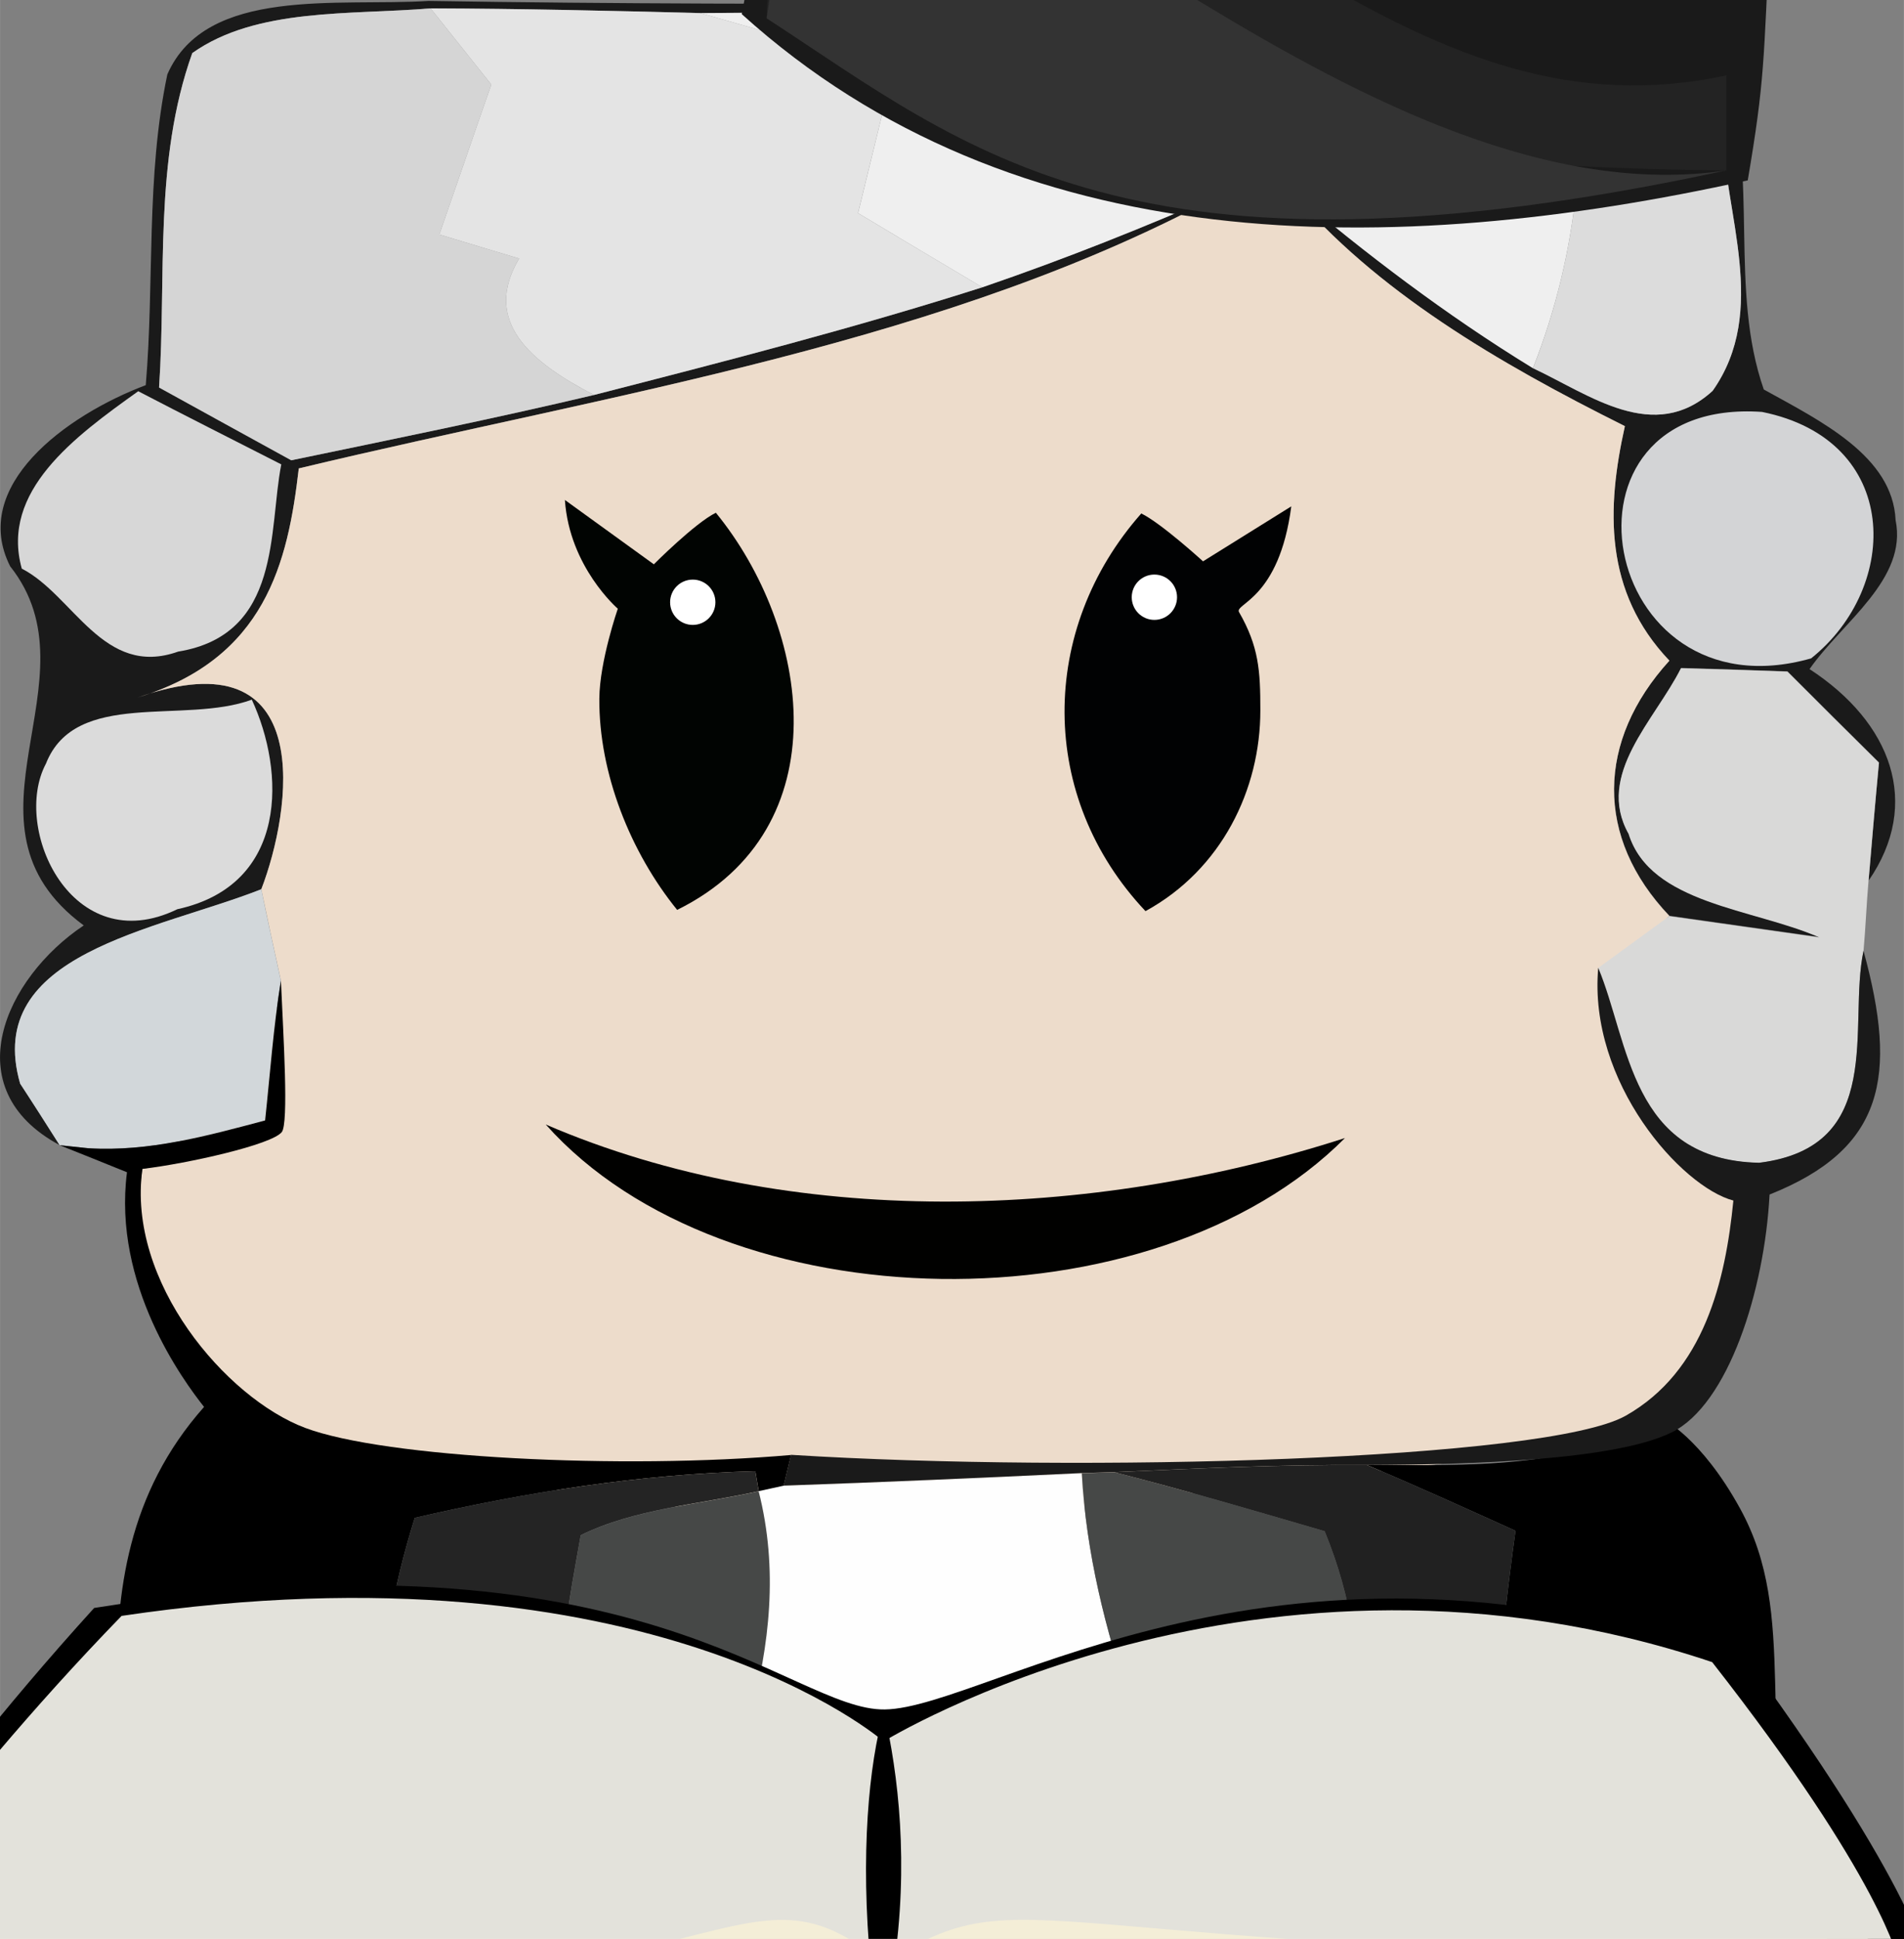 <?xml version="1.0" encoding="UTF-8" standalone="no"?>
<svg
   xmlns:dc="http://purl.org/dc/elements/1.1/"
   xmlns:cc="http://creativecommons.org/ns#"
   xmlns:rdf="http://www.w3.org/1999/02/22-rdf-syntax-ns#"
   xmlns:svg="http://www.w3.org/2000/svg"
   xmlns="http://www.w3.org/2000/svg"
   xmlns:sodipodi="http://sodipodi.sourceforge.net/DTD/sodipodi-0.dtd"
   xmlns:inkscape="http://www.inkscape.org/namespaces/inkscape"
   viewBox="0 0 25.047 25.498"
   version="1.1"
   id="svg48"
   sodipodi:docname="jutge.svg"
   width="6.627mm"
   height="6.746mm"
   inkscape:version="0.92.3 (2405546, 2018-03-11)">
  <rect x="0" y="0" width="25.047" height="25.498" fill="#808080" stroke="none"/>
  <defs
     id="defs52">
    <filter
       style="color-interpolation-filters:sRGB"
       id="filter5052"
       inkscape:label="filter0" />
  </defs>
  <sodipodi:namedview
     pagecolor="#ffffff"
     bordercolor="#666666"
     borderopacity="1"
     objecttolerance="10"
     gridtolerance="10"
     guidetolerance="10"
     inkscape:pageopacity="0"
     inkscape:pageshadow="2"
     inkscape:window-width="1920"
     inkscape:window-height="1051"
     id="namedview50"
     showgrid="false"
     units="mm"
     fit-margin-top="0"
     fit-margin-left="0"
     fit-margin-right="0"
     fit-margin-bottom="0"
     inkscape:pagecheckerboard="true"
     inkscape:showpageshadow="false"
     inkscape:zoom="16"
     inkscape:cx="15.384279"
     inkscape:cy="17.083306"
     inkscape:window-x="-9"
     inkscape:window-y="-9"
     inkscape:window-maximized="1"
     inkscape:current-layer="layer3"
     inkscape:snap-global="true" />
  <g
     inkscape:groupmode="layer"
     id="layer2"
     inkscape:label="jutge"
     style="display:inline">
    <g
       id="g499">
      <path
         id="path4"
         d="m 2.201,0.978 c 0.509,-1.162 2.254,-0.89 3.436,-0.966 4.929,0.08 9.858,0.009 14.787,0 0.946,-0.085 1.86,0.276 2.287,0.979 0.427,1.349 0.033,2.814 0.492,4.131 0.755,0.418 1.696,0.877 1.734,1.718 0.159,0.779 -0.7,1.34 -1.132,1.959 1.078,0.703 1.477,1.767 0.777,2.782 0.044,-0.516 0.088,-1.037 0.137,-1.554 -0.405,-0.401 -0.804,-0.797 -1.204,-1.198 -0.35,-0.013 -1.05,-0.036 -1.4,-0.045 -0.345,0.686 -1.127,1.398 -0.689,2.177 0.29,0.926 1.636,0.979 2.511,1.362 -0.492,-0.071 -1.483,-0.209 -1.975,-0.28 -0.985,-1.033 -0.957,-2.306 0,-3.357 C 21.096,7.781 21.135,6.681 21.375,5.604 19.707,4.771 18.093,3.827 16.972,2.496 c 0.996,0.841 2.046,1.643 3.195,2.346 0.749,0.352 1.592,1.002 2.363,0.298 0.744,-1.055 0.153,-2.328 0.126,-3.468 0.049,-0.93 -1.018,-1.425 -1.997,-1.589 -3.818,0.027 -7.637,0.067 -11.45,0.089 -1.182,-0.031 -2.363,-0.058 -3.545,-0.062 C 4.614,0.199 3.377,0.097 2.529,0.698 2.02,2.122 2.19,3.632 2.092,5.096 2.671,5.417 3.251,5.733 3.831,6.053 5.161,5.777 6.495,5.506 7.814,5.194 9.532,4.753 11.244,4.313 12.923,3.778 14.017,3.404 15.084,2.977 16.129,2.519 12.491,4.513 8.071,5.167 3.93,6.16 3.787,7.398 3.492,8.662 1.807,9.174 c 2.391,-0.846 2.024,1.5 1.63,2.52 -1.379,0.543 -3.665,0.841 -3.173,2.555 0.131,0.2 0.394,0.61 0.52,0.81 -1.384,-0.743 -0.717,-2.199 0.317,-2.889 C -0.715,10.83 1.32,8.943 0.133,7.447 -0.398,6.396 0.855,5.466 1.917,5.065 c 0.115,-1.362 0,-2.738 0.284,-4.087 z"
         inkscape:connector-curvature="0"
         style="fill:#1a1a1a;stroke-width:0.494" />
      <path
         id="path6"
         d="M 2.529,0.698 C 3.377,0.097 4.614,0.199 5.664,0.11 c 0.268,0.334 0.531,0.668 0.799,1.002 -0.23,0.654 -0.454,1.313 -0.684,1.972 0.35,0.107 0.7,0.209 1.05,0.316 -0.492,0.824 0.148,1.362 0.985,1.794 C 6.495,5.506 5.161,5.777 3.831,6.053 3.251,5.733 2.671,5.417 2.092,5.096 2.19,3.632 2.02,2.122 2.529,0.698 Z"
         inkscape:connector-curvature="0"
         style="fill:#d5d5d5;stroke-width:0.494" />
      <path
         id="path8"
         d="m 5.664,0.11 c 1.182,0.004 2.363,0.031 3.545,0.062 0.853,0.236 1.696,0.494 2.538,0.748 -0.153,0.628 -0.306,1.255 -0.46,1.883 0.542,0.325 1.089,0.65 1.636,0.975 C 11.244,4.313 9.532,4.753 7.814,5.194 6.977,4.762 6.337,4.224 6.829,3.4 6.479,3.293 6.129,3.191 5.779,3.084 6.009,2.425 6.233,1.766 6.463,1.112 6.195,0.778 5.932,0.444 5.664,0.11 Z"
         inkscape:connector-curvature="0"
         style="fill:#e4e4e4;stroke-width:0.494" />
      <path
         id="path10"
         d="m 9.209,0.172 c 3.813,-0.022 7.631,-0.062 11.45,-0.089 C 20.916,1.682 20.774,3.298 20.166,4.842 19.018,4.139 17.967,3.338 16.972,2.496 16.9,2.43 16.764,2.296 16.698,2.234 16.556,2.305 16.271,2.447 16.129,2.519 15.084,2.977 14.017,3.404 12.923,3.778 12.376,3.453 11.829,3.128 11.288,2.803 11.441,2.176 11.594,1.548 11.747,0.92 10.905,0.667 10.062,0.408 9.209,0.172 Z"
         inkscape:connector-curvature="0"
         style="fill:#efefef;stroke-width:0.494" />
      <path
         id="path12"
         d="m 20.659,0.083 c 0.979,0.165 2.046,0.659 1.997,1.589 0.027,1.14 0.618,2.413 -0.126,3.468 -0.771,0.703 -1.614,0.053 -2.363,-0.298 0.607,-1.545 0.749,-3.161 0.492,-4.759 z"
         inkscape:connector-curvature="0"
         style="fill:#dcdcdc;stroke-width:0.494" />
      <path
         sodipodi:nodetypes="cccccccccccccccccc"
         id="path14"
         d="M 16.129,2.519 16.698,2.234 c 0.066,0.062 0.202,0.196 0.274,0.263 1.121,1.331 2.735,2.275 4.404,3.107 -0.241,1.077 -0.279,2.177 0.585,3.085 -0.957,1.051 -0.985,2.324 0,3.357 -0.235,0.169 -0.059,0.634 -0.295,0.803 -0.443,1.358 0.039,1.901 1.248,2.72 -0.104,1.055 -0.384,2.675 -1.522,3.36 -3.638,0.508 -5.375,0.634 -9.018,1.111 -2.237,0.196 -6.458,-0.848 -8.701,-0.804 -1.318,-0.997 -2.008,-2.382 -1.8,-3.864 0.602,-0.071 0.596,-0.905 1.192,-1.003 -0.005,-0.743 0.662,-0.729 0.63,-1.473 C 3.629,12.598 3.498,11.992 3.437,11.694 3.831,10.674 4.198,8.328 1.807,9.174 3.492,8.662 3.787,7.398 3.93,6.16 8.071,5.167 12.491,4.513 16.129,2.519 Z"
         inkscape:connector-curvature="0"
         style="fill:#eddccb;stroke-width:0.494" />
      <path
         id="path16"
         d="M 0.286,7.478 C 0.002,6.459 0.981,5.742 1.818,5.145 2.442,5.47 3.071,5.786 3.7,6.107 3.53,6.962 3.711,8.346 2.343,8.569 1.359,8.92 0.965,7.825 0.286,7.478 Z"
         inkscape:connector-curvature="0"
         style="fill:#d7d7d7;stroke-width:0.494" />
      <path
         id="path18"
         d="m 23.826,8.658 c -2.806,0.797 -3.55,-3.441 -0.646,-3.241 1.833,0.37 1.827,2.297 0.646,3.241 z"
         inkscape:connector-curvature="0"
         style="fill:#d3d4d6;stroke-width:0.494" />
      <path
         sodipodi:nodetypes="csccccsc"
         id="path20"
         d="m 8.908,11.966 c -0.613,-0.755 -1.031,-1.795 -1.024,-2.78 0.004,-0.492 0.243,-1.181 0.243,-1.181 0,0 -0.637,-0.548 -0.696,-1.43 l 1.17,0.846 c 0,0 0.543,-0.545 0.816,-0.678 0.618,0.755 1.034,1.792 1.024,2.775 -0.01,0.983 -0.447,1.911 -1.532,2.447 z"
         inkscape:connector-curvature="0"
         style="fill:#010402;stroke-width:0.494" />
      <path
         sodipodi:nodetypes="cccsscsc"
         id="path22"
         d="m 15.013,6.752 c 0.263,0.128 0.813,0.63 0.813,0.63 0,0 0,0 1.161,-0.723 -0.159,1.223 -0.752,1.278 -0.687,1.391 0.26,0.453 0.28,0.769 0.28,1.29 0.001,1.043 -0.51,2.095 -1.511,2.642 -0.708,-0.75 -1.06,-1.676 -1.065,-2.605 -0.005,-0.929 0.335,-1.862 1.011,-2.626 z"
         inkscape:connector-curvature="0"
         style="fill:#010203;stroke-width:0.494" />
      <path
         id="path24"
         d="m 22.114,8.787 c 0.35,0.009 1.05,0.031 1.4,0.045 0.399,0.401 0.799,0.797 1.204,1.198 -0.049,0.516 -0.093,1.037 -0.137,1.554 -0.027,0.307 -0.038,0.614 -0.066,0.922 -0.208,0.988 0.306,2.578 -1.373,2.787 -1.69,-0.036 -1.707,-1.585 -2.117,-2.564 0.235,-0.169 0.7,-0.512 0.935,-0.681 0.492,0.071 1.483,0.209 1.975,0.28 -0.875,-0.383 -2.221,-0.436 -2.511,-1.362 -0.438,-0.779 0.345,-1.491 0.689,-2.177 z"
         inkscape:connector-curvature="0"
         style="fill:#d9d9d8;stroke-width:0.494" />
      <path
         id="path26"
         d="M 0.604,10.042 C 0.992,9.058 2.42,9.53 3.312,9.201 3.749,10.14 3.804,11.636 2.332,11.957 0.948,12.629 0.149,10.897 0.604,10.042 Z"
         inkscape:connector-curvature="0"
         style="fill:#dbdbdb;stroke-width:0.494" />
      <path
         id="path28"
         d="m 0.264,14.249 c -0.492,-1.714 1.794,-2.012 3.173,-2.555 0.06,0.298 0.191,0.904 0.257,1.202 -0.098,0.61 -0.142,1.224 -0.208,1.839 -0.755,0.2 -1.521,0.414 -2.325,0.365 l -0.377,-0.04 c -0.126,-0.2 -0.388,-0.61 -0.52,-0.81 z"
         inkscape:connector-curvature="0"
         style="fill:#d2d7da;stroke-width:0.494" />
      <path
         sodipodi:nodetypes="ccsczcccccccccccccc"
         id="path30"
         d="m 3.487,14.735 c 0.066,-0.614 0.109,-1.229 0.208,-1.839 0.033,0.743 0.104,1.876 0.011,1.992 -0.134,0.166 -1.231,0.412 -1.833,0.484 -0.208,1.482 1.098,3.014 2.142,3.406 1.044,0.392 4.155,0.551 6.392,0.356 l -0.098,0.405 c 0.044,0.454 0.131,1.358 0.175,1.812 3.155,-0.433 -0.213,0.156 -0.29,0.205 -0.055,-0.65 -0.126,-1.3 -0.213,-1.945 L 9.936,19.347 C 8.416,19.387 6.917,19.623 5.456,19.961 4.893,21.764 4.608,24.052 6.698,25.295 4.898,25.259 3.098,25.259 1.298,25.348 2.108,23.721 0.656,20.787 2.684,18.502 2.412,18.158 1.479,16.894 1.67,15.416 1.452,15.327 1.008,15.149 0.784,15.06 l 0.377,0.04 c 0.804,0.049 1.57,-0.165 2.325,-0.365 z"
         inkscape:connector-curvature="0"
         style="fill:#000000;stroke-width:0.494" />
      <path
         id="path34"
         d="m 7.179,14.788 c 3.228,1.389 7.177,1.255 10.514,0.178 -2.516,2.529 -8.151,2.471 -10.514,-0.178 z"
         inkscape:connector-curvature="0"
         style="fill:#010100;stroke-width:0.494" />
      <path
         id="path38"
         d="m 5.456,19.961 c 1.461,-0.338 2.96,-0.574 4.48,-0.614 l 0.044,0.263 c -0.782,0.174 -1.636,0.231 -2.341,0.579 -0.301,1.692 -0.722,3.722 0.782,5.133 -0.427,-0.009 -1.291,-0.018 -1.723,-0.027 -2.09,-1.242 -1.805,-3.53 -1.242,-5.333 z"
         inkscape:connector-curvature="0"
         style="fill:#242424;stroke-width:0.494" />
      <path
         sodipodi:nodetypes="cccccc"
         id="path40"
         d="m 10.308,19.538 c 1.307,-0.045 2.615,-0.102 3.922,-0.165 0.115,2.088 1.007,4.047 1.838,5.997 -2.391,0.085 -4.781,0.076 -7.172,-0.013 0.7,-2.079 1.083,-5.747 1.083,-5.747 z"
         inkscape:connector-curvature="0"
         style="fill:#fefefe;stroke-width:0.494" />
      <path
         sodipodi:nodetypes="ccscccccc"
         id="path46"
         d="m 17.984,19.267 c 1.39,-0.004 2.619,0.066 3.889,-0.606 0,0 0.504,0.242 1.017,1.175 0.783,1.421 0.196,2.886 0.767,5.495 -1.865,-0.089 -3.725,-0.093 -5.591,-0.085 0.509,-0.209 1.012,-0.427 1.515,-0.65 0.033,-1.491 0.148,-2.983 0.356,-4.465 -0.651,-0.294 -1.297,-0.588 -1.953,-0.864 z"
         inkscape:connector-curvature="0"
         style="fill:#000000;stroke-width:0.494" />
      <path
         sodipodi:nodetypes="ccccccccccccccc"
         id="path42"
         d="m 14.231,19.374 0.427,-0.013 c 0.935,0.236 1.849,0.508 2.768,0.775 0.717,1.75 0.569,3.606 -0.711,5.155 0.339,-0.009 1.012,-0.031 1.351,-0.045 1.865,-0.009 3.725,-0.004 5.591,0.085 -7.44,0.254 -14.913,0.187 -22.358,0.018 1.8,-0.089 3.6,-0.089 5.399,-0.053 0.432,0.009 1.297,0.018 1.723,0.027 -1.504,-1.411 -1.083,-3.441 -0.782,-5.133 0.706,-0.347 1.559,-0.405 2.341,-0.579 0.522,2.053 -0.468,4.002 -1.083,5.747 2.391,0.089 4.781,0.098 7.172,0.013 -0.832,-1.95 -1.723,-3.909 -1.838,-5.997 z"
         inkscape:connector-curvature="0"
         style="fill:#464847;stroke-width:0.494" />
      <path
         id="path44"
         d="m 14.658,19.36 c 1.105,-0.049 2.216,-0.102 3.326,-0.093 0.656,0.276 1.302,0.57 1.953,0.864 -0.208,1.482 -0.323,2.974 -0.356,4.465 -0.503,0.223 -1.007,0.441 -1.515,0.65 -0.339,0.013 -1.012,0.036 -1.351,0.045 1.28,-1.549 1.428,-3.406 0.711,-5.155 -0.919,-0.267 -1.833,-0.539 -2.768,-0.775 z"
         inkscape:connector-curvature="0"
         style="fill:#212121;stroke-width:0.494" />
      <path
         sodipodi:nodetypes="cccczccccczccc"
         id="path32"
         d="m 21.025,12.727 c 0.41,0.979 0.427,2.529 2.117,2.564 1.679,-0.209 1.165,-1.799 1.373,-2.787 0.453,1.653 0.274,2.604 -1.236,3.205 -0.066,1.264 -0.545,2.764 -1.288,3.128 -0.743,0.365 -2.618,0.424 -4.008,0.429 -1.111,-0.009 -2.221,0.045 -3.326,0.093 l -0.427,0.013 c -1.307,0.062 -2.615,0.12 -3.922,0.165 l 0.098,-0.405 c 3.824,0.24 9.945,0.07 10.98,-0.514 1.034,-0.584 1.313,-1.775 1.417,-2.83 -0.679,-0.178 -1.912,-1.55 -1.778,-3.062 z"
         inkscape:connector-curvature="0"
         style="fill:#1a1a1a;stroke-width:0.494" />
      <circle
         r="0.298"
         cy="7.92"
         cx="9.113"
         id="path913"
         style="opacity:1;fill:#ffffff;fill-opacity:1;stroke:none;stroke-width:0.756;stroke-linecap:round;stroke-miterlimit:4;stroke-dasharray:none;stroke-opacity:1" />
      <circle
         r="0.298"
         cy="7.854"
         cx="15.186"
         id="path913-0"
         style="opacity:1;fill:#ffffff;fill-opacity:1;stroke:none;stroke-width:0.756;stroke-linecap:round;stroke-miterlimit:4;stroke-dasharray:none;stroke-opacity:1" />
    </g>
  </g>
  <g
     inkscape:groupmode="layer"
     id="layer1"
     inkscape:label="hat"
     style="display:inline">
    <path
       style="fill:#1a1a1a;fill-opacity:1;stroke:none;stroke-width:1px;stroke-linecap:butt;stroke-linejoin:miter;stroke-opacity:1"
       d="m 2.664,-7.133 c 4.926,0.961 5.839,1.57 8.578,2.899 -0.531,1.532 -1.122,2.406 -1.484,4.42 3.592,3.247 8.548,3.221 13.234,2.186 0.224,-1.318 0.208,-1.552 0.293,-3.332 2.785,-0.052 6.954,-0.202 10.238,0.515 C 28.303,-3.394 24.555,-5.595 19.586,-6.725 14.084,-7.977 3.867,-7.615 2.664,-7.133 Z"
       id="path5296"
       inkscape:connector-curvature="0"
       sodipodi:nodetypes="ccccccac" />
    <g
       id="g5079"
       transform="translate(18.71,-0.257)">
      <path
         sodipodi:nodetypes="ccccc"
         inkscape:connector-curvature="0"
         id="path5054"
         d="m -6.75,-4.564 c 0,0 -1.346,1.697 -1.875,5.062 C -5.535,2.613 -0.851,3.455 4,2.498 c 0.448,-2.653 -0.062,-5 -0.062,-5 z"
         style="fill:#1a1a1a;fill-opacity:1;stroke:none;stroke-width:1px;stroke-linecap:butt;stroke-linejoin:miter;stroke-opacity:1" />
      <path
         sodipodi:nodetypes="ccccc"
         inkscape:connector-curvature="0"
         id="path544"
         d="m -15.688,-6.877 c 8.874,1.447 15.438,6.25 15.438,6.25 0,0 7.814,-1.066 14.125,0.125 -7.876,-4.746 -13.687,-5.75 -13.687,-5.75 -9.354,-1.312 -15.875,-0.625 -15.875,-0.625 z"
         style="fill:#333333;fill-opacity:1;stroke:none;stroke-width:1px;stroke-linecap:butt;stroke-linejoin:miter;stroke-opacity:1" />
      <path
         sodipodi:nodetypes="ccccc"
         inkscape:connector-curvature="0"
         id="path5056"
         d="m -7.5,-3.314 c 4.897,1.767 7.452,5.437 11.5,4.562 v 1.25 C -3.569,2.442 -8.625,0.498 -8.625,0.498 -8.576,-1.417 -7.5,-3.314 -7.5,-3.314 Z"
         style="fill:#232323;fill-opacity:1;stroke:none;stroke-width:1px;stroke-linecap:butt;stroke-linejoin:miter;stroke-opacity:1" />
      <path
         style="fill:#333333;fill-opacity:1;stroke:none;stroke-width:1px;stroke-linecap:butt;stroke-linejoin:miter;stroke-opacity:1"
         d="m -8,-2.252 c 2.21,-0.233 7.389,5.437 12,4.75 C -3.827,4.186 -5.986,2.214 -8.625,0.498 -8.402,-1.093 -8,-2.252 -8,-2.252 Z"
         id="path5073"
         inkscape:connector-curvature="0"
         sodipodi:nodetypes="cccc" />
    </g>
  </g>
  <g
     inkscape:groupmode="layer"
     id="layer3"
     inkscape:label="book"
     style="display:inline">
    <g
       id="g5275"
       transform="matrix(1.032,0,0,1.104,-0.378,-2.492)"
       style="fill:#000000">
      <path
         style="fill:#000000;fill-opacity:1;stroke:none;stroke-width:1px;stroke-linecap:butt;stroke-linejoin:miter;stroke-opacity:1"
         d="m -2.822,28.818 c 7.584,-0.82 12.613,-1.093 12.613,-1.093 0,0 0.603,0.863 1.748,0.835 1.163,-0.028 1.628,-0.855 1.628,-0.855 0,0 4.825,-0.164 13.309,1.449 -2.766,-6.856 -2.078,-3.705 -2.078,-3.705 l -26.509,0.43 c 0,0 0.718,0.021 -0.711,2.938 z"
         id="path5257"
         inkscape:connector-curvature="0"
         sodipodi:nodetypes="ccsccccc" />
      <g
         id="g5273"
         style="fill:#000000">
        <path
           id="path5259"
           d="m 8.082,24.602 -8.246,0.715 c -0.162,0.286 -0.284,0.492 -0.502,0.861 C 9.607,26.779 9.568,24.12 11.625,25.826 c 1.866,-1.185 1.772,-0.22 12.09,-0.068 l -0.328,-0.561 z"
           style="fill:#000000;fill-opacity:1;stroke:none"
           inkscape:connector-curvature="0" />
        <path
           sodipodi:nodetypes="ccsccccc"
           inkscape:connector-curvature="0"
           id="path5261"
           d="M -1.875,28.123 C 1.77,28.269 10,27.061 10,27.061 c 0,0 1.072,-0.769 1.688,-0.75 0.587,0.018 1.092,0.526 1.562,0.812 4.453,0.589 11.812,0.938 11.812,0.938 L 23.386,25.196 0.406,24.302 c 0,0 -1.133,2.096 -2.281,3.821 z"
           style="fill:#000000;fill-opacity:1;stroke:none;stroke-width:1px;stroke-linecap:butt;stroke-linejoin:miter;stroke-opacity:1" />
        <path
           style="fill:#000000;fill-opacity:1;stroke:none;stroke-width:1px;stroke-linecap:butt;stroke-linejoin:miter;stroke-opacity:1"
           d="m -1.831,27.669 c 2.653,-0.154 6.387,0.252 13.452,-1.503 1.735,0.577 4.468,1.087 13.441,1.551 l -2.803,-4.345 -22.804,1.978 z"
           id="path5263"
           inkscape:connector-curvature="0"
           sodipodi:nodetypes="cccccc" />
        <path
           sodipodi:nodetypes="ccccscc"
           inkscape:connector-curvature="0"
           id="path5271"
           d="M -2.11,25.88 C 9.868,26.893 9.461,24.032 11.625,25.827 c 1.945,-1.236 1.634,-0.124 13.349,-0.045 0,0 -0.058,-0.848 -2.3,-3.714 -5.969,-2.002 -9.698,0.535 -11.029,0.552 -1.221,0.016 -3.118,-2.242 -10.079,-1.209 -2.378,2.447 -3.677,4.469 -3.677,4.469 z"
           style="fill:#000000;fill-opacity:1;stroke:none;stroke-width:1px;stroke-linecap:butt;stroke-linejoin:miter;stroke-opacity:1" />
      </g>
    </g>
    <g
       id="g5255">
      <path
         sodipodi:nodetypes="ccsccccc"
         inkscape:connector-curvature="0"
         id="path5095"
         d="m -2.688,28.998 c 7.584,-0.82 12.5,-1.062 12.5,-1.062 0,0 0.962,0.899 1.812,0.875 0.705,-0.02 1.5,-0.875 1.5,-0.875 0,0 6.103,0.067 13.375,1.312 -0.98,-2.555 -3.312,-6.062 -3.312,-6.062 l -21.5,-0.188 c 0,0 -2.508,2.395 -4.375,6 z"
         style="fill:#502d16;fill-opacity:1;stroke:none;stroke-width:1px;stroke-linecap:butt;stroke-linejoin:miter;stroke-opacity:1" />
      <g
         id="g5050">
        <path
           inkscape:connector-curvature="0"
           style="fill:#000000;fill-opacity:1;stroke:none"
           d="m 8.082,24.602 -8.246,0.715 c -0.162,0.286 -0.284,0.492 -0.502,0.861 C 9.607,26.779 9.568,24.12 11.625,25.826 c 1.866,-1.185 1.772,-0.22 12.09,-0.068 l -0.328,-0.561 z"
           id="rect3977" />
        <path
           style="fill:#f4eed7;fill-opacity:1;stroke:none;stroke-width:1px;stroke-linecap:butt;stroke-linejoin:miter;stroke-opacity:1"
           d="M -1.875,28.123 C 1.77,28.269 10,27.061 10,27.061 c 0,0 1.072,-0.769 1.688,-0.75 0.587,0.018 1.092,0.526 1.562,0.812 4.453,0.589 11.812,0.938 11.812,0.938 L 23.386,25.196 0.406,24.302 c 0,0 -1.133,2.096 -2.281,3.821 z"
           id="path5098"
           inkscape:connector-curvature="0"
           sodipodi:nodetypes="ccsccccc" />
        <path
           sodipodi:nodetypes="cccccc"
           inkscape:connector-curvature="0"
           id="path3760"
           d="m -1.831,27.669 c 2.653,-0.154 6.387,0.252 13.452,-1.503 1.735,0.577 4.468,1.087 13.441,1.551 l -2.803,-4.345 -22.804,1.978 z"
           style="fill:#e3e2db;fill-opacity:1;stroke:none;stroke-width:1px;stroke-linecap:butt;stroke-linejoin:miter;stroke-opacity:1" />
        <path
           style="fill:#f4eed7;fill-opacity:1;stroke:none;stroke-width:1px;stroke-linecap:butt;stroke-linejoin:miter;stroke-opacity:1"
           d="m -1.765,27.284 c 4.366,0.083 9.577,-0.567 13.43,-1.238 3.116,0.546 7.313,1.227 13.353,1.22 L 22.547,23.628 0.295,22.91 Z"
           id="path3762"
           inkscape:connector-curvature="0"
           sodipodi:nodetypes="cccccc" />
        <path
           sodipodi:nodetypes="ccccccc"
           inkscape:connector-curvature="0"
           id="path3764"
           d="m -1.963,26.875 c 4.584,-0.15 8.225,-0.049 13.651,-1.017 4.482,0.917 8.918,0.902 13.287,0.955 0,0 -1.703,-2.719 -3.231,-3.393 C 18.734,22.093 11.624,22.901 11.624,22.901 L 2.568,22.156 Z"
           style="fill:#e3e2db;fill-opacity:1;stroke:none;stroke-width:1px;stroke-linecap:butt;stroke-linejoin:miter;stroke-opacity:1" />
        <path
           sodipodi:nodetypes="ccccccccc"
           inkscape:connector-curvature="0"
           id="path3768"
           d="M -2.232,26.547 C 11.009,26.952 9.925,24.413 11.189,26.395 l 0.927,-0.003 c 0.978,-2.244 4.126,0.725 12.952,-0.11 0,0 -0.258,-0.605 -2.499,-3.471 -5.969,-2.002 -10.9,1.043 -10.9,1.043 0,0 -3.064,-2.683 -10.025,-1.651 -2.378,2.447 -3.875,4.344 -3.875,4.344 z"
           style="fill:#f4eed7;fill-opacity:1;stroke:none;stroke-width:1px;stroke-linecap:butt;stroke-linejoin:miter;stroke-opacity:1" />
        <path
           style="fill:#e3e2db;fill-opacity:1;stroke:none;stroke-width:1px;stroke-linecap:butt;stroke-linejoin:miter;stroke-opacity:1"
           d="M -2.338,26.063 C 9.64,27.076 9.461,24.032 11.625,25.827 c 1.945,-1.236 1.634,-0.124 13.349,-0.045 0,0 -0.208,-1.059 -2.45,-3.924 -5.969,-2.002 -10.9,1.043 -10.9,1.043 0,0 -3.064,-2.683 -10.025,-1.651 -2.378,2.447 -3.938,4.812 -3.938,4.812 z"
           id="path3766"
           inkscape:connector-curvature="0"
           sodipodi:nodetypes="ccccccc" />
      </g>
    </g>
    <path
       style="fill:#000000;fill-opacity:1;stroke:none;stroke-width:1px;stroke-linecap:butt;stroke-linejoin:miter;stroke-opacity:1"
       d="m 11.644,22.82 c -0.067,-0.018 -0.087,-0.029 -0.087,-0.029 -0.173,0.81 -0.245,2.09 -0.039,3.614 0.107,0.017 -0.033,0.002 0.141,0.002 0.301,-1.415 0.209,-2.676 0.037,-3.576 z"
       id="path5311"
       inkscape:connector-curvature="0"
       sodipodi:nodetypes="cccccc" />
  </g>
</svg>
